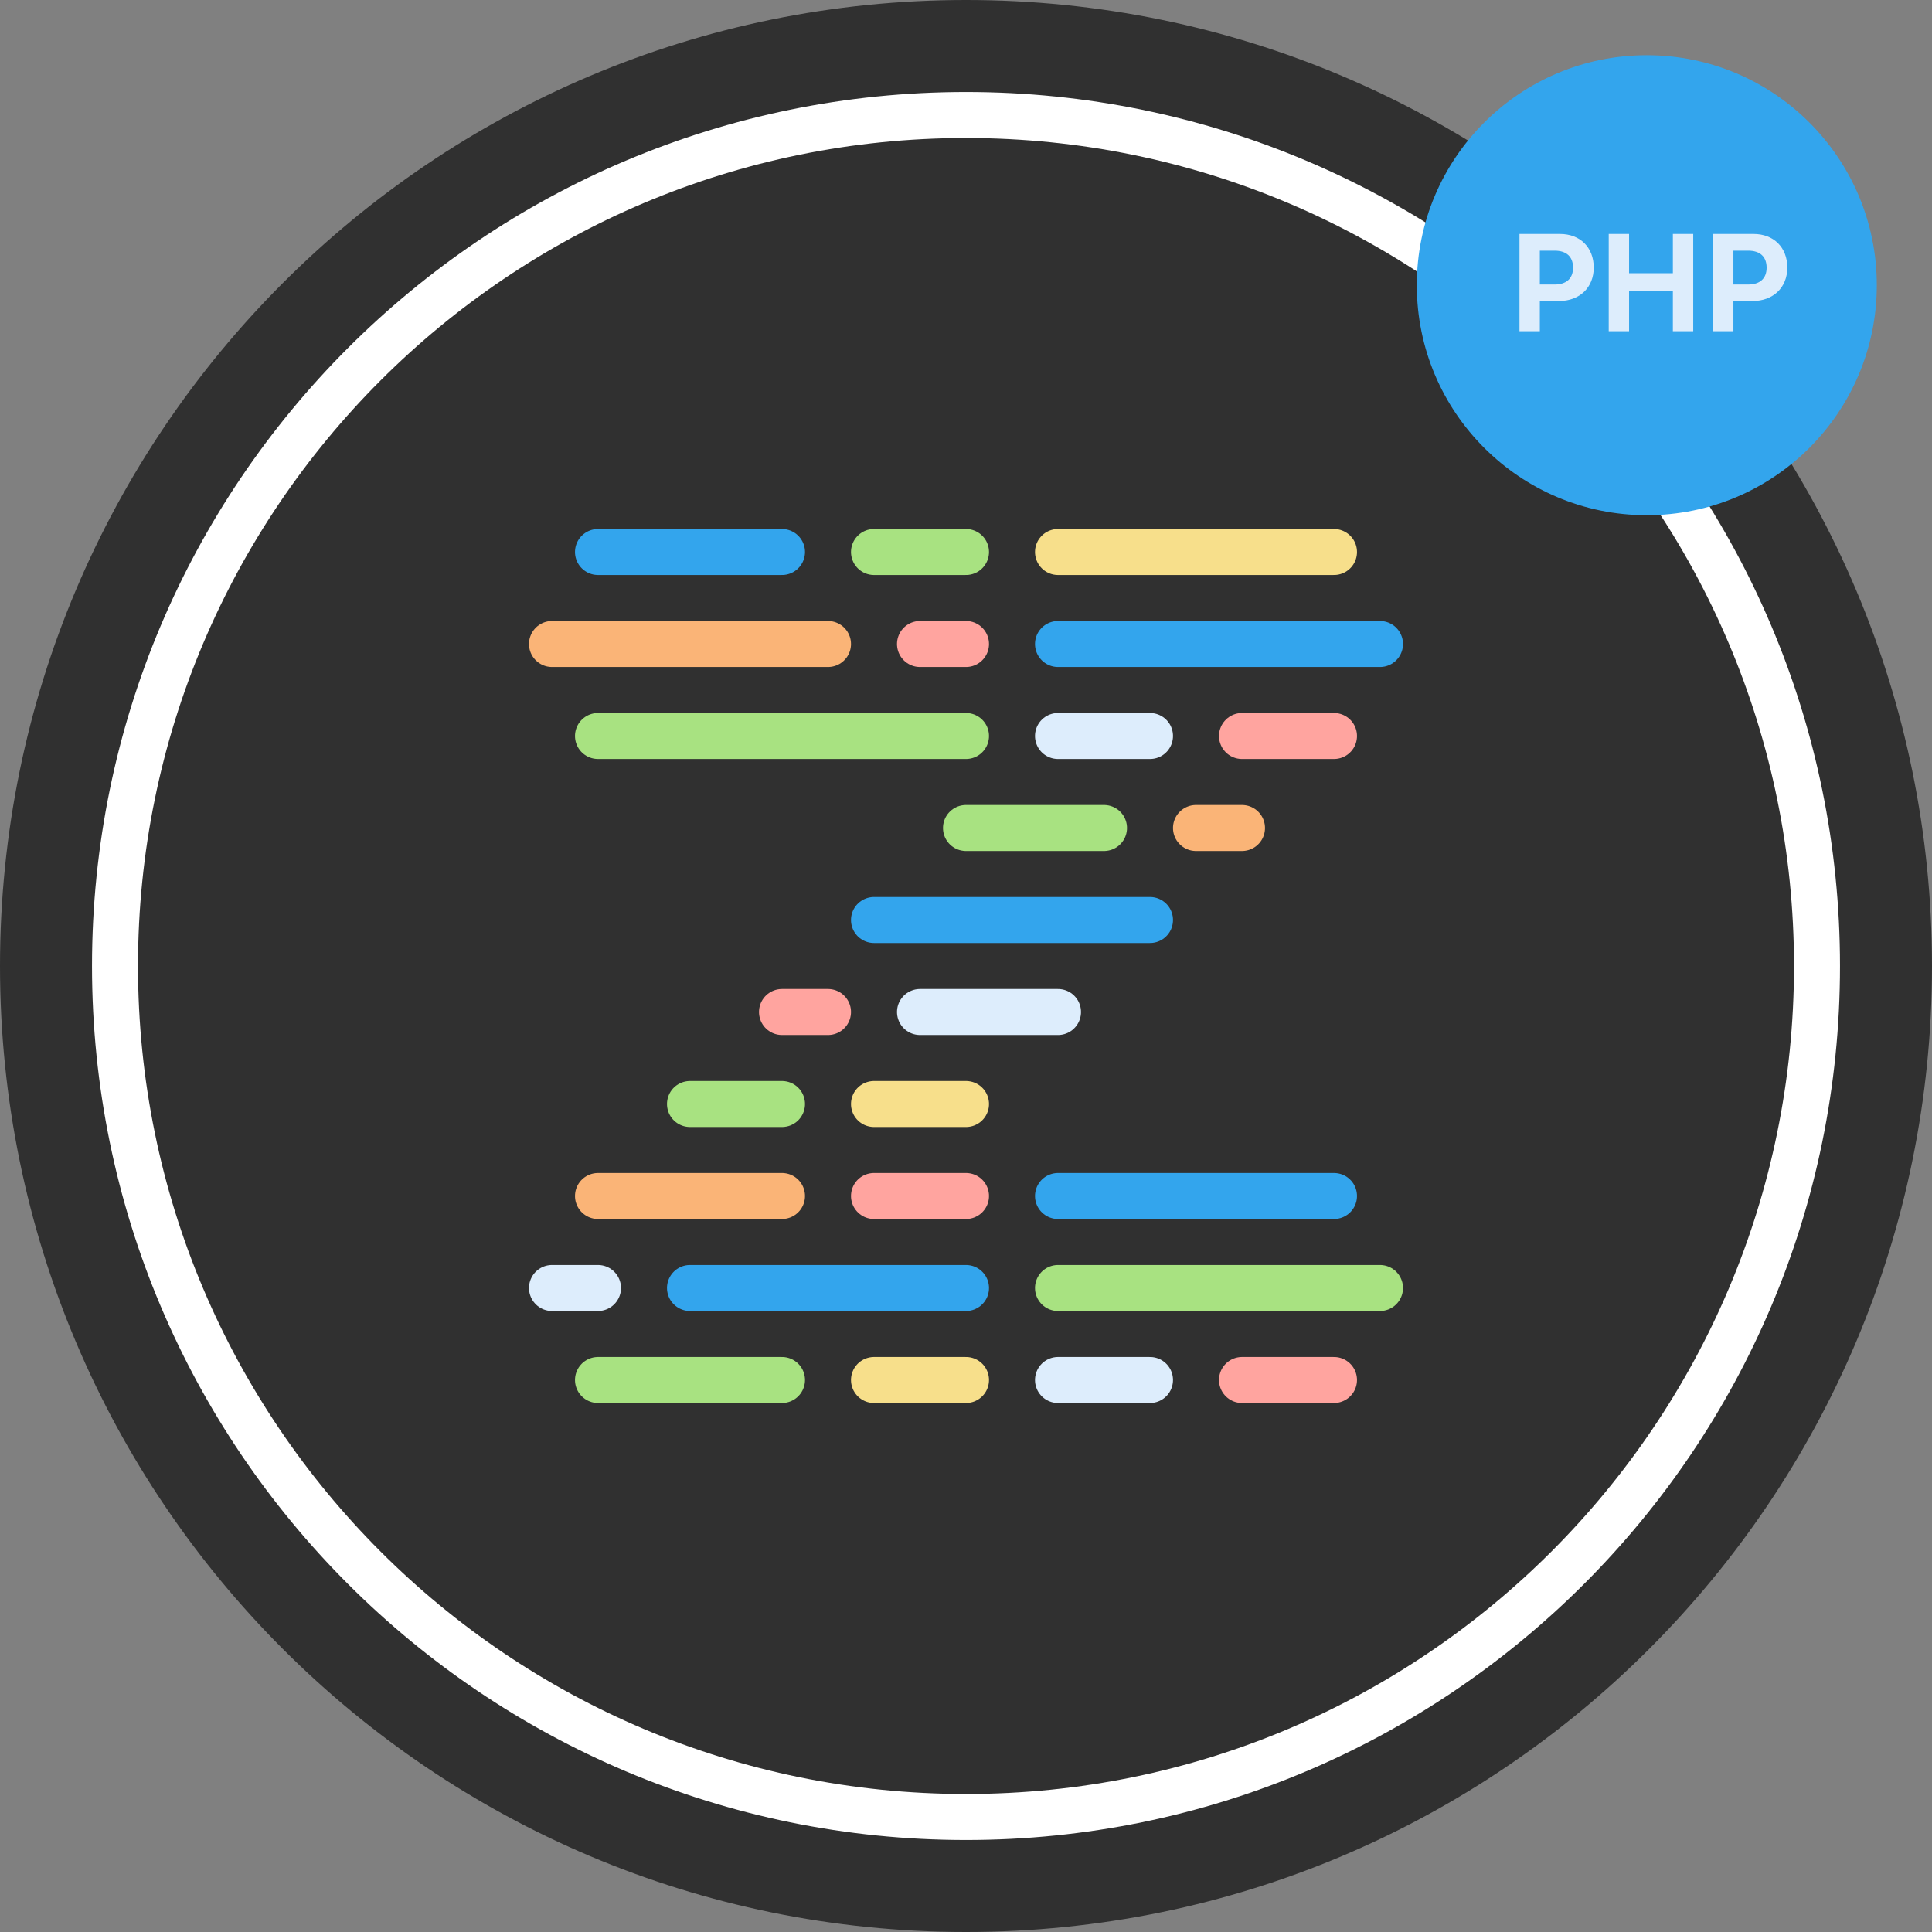 <?xml version="1.0" encoding="UTF-8" standalone="no"?>
<svg width="420px" height="420px" viewBox="0 0 420 420" version="1.1" xmlns="http://www.w3.org/2000/svg" xmlns:xlink="http://www.w3.org/1999/xlink">
    <rect x="0" y="0" width="420" height="420" fill="#808080" stroke="none"/>
    <!-- Generator: Sketch 39.1 (31720) - http://www.bohemiancoding.com/sketch -->
    <title>zan-logo</title>
    <desc>Created with Sketch.</desc>
    <defs></defs>
    <g id="Design" stroke="none" stroke-width="1" fill="none" fill-rule="evenodd">
        <g id="Normal">
            <g id="zan-logo">
                <g>
                    <g id="Background">
                        <path d="M210,420 C325.98,420 420,325.98 420,210 C420,94.02 325.98,0 210,0 C94.02,0 0,94.02 0,210 C0,325.98 94.02,420 210,420 Z" id="Oval" fill="#303030"></path>
                        <path d="M210,400 C314.934,400 400,314.934 400,210 C400,105.066 314.934,20 210,20 C105.066,20 20,105.066 20,210 C20,314.934 105.066,400 210,400 Z" id="Oval" fill="#FFFFFF"></path>
                        <path d="M210,390 C309.411,390 390,309.411 390,210 C390,110.589 309.411,30 210,30 C110.589,30 30,110.589 30,210 C30,309.411 110.589,390 210,390 Z" id="Oval" fill="#303030"></path>
                    </g>
                    <g id="PHP" transform="translate(308, 12)">
                        <path d="M50,100 C77.614,100 100,77.614 100,50 C100,22.386 77.614,0 50,0 C22.386,0 0,22.386 0,50 C0,77.614 22.386,100 50,100 Z" id="Oval" fill="#33A5ED"></path>
                        <path d="M22.322,38.862 L22.322,60 L26.746,60 L26.746,53.438 L30.921,53.438 C35.374,53.438 38.465,50.522 38.465,46.172 C38.465,41.777 35.491,38.862 31.14,38.862 L22.322,38.862 Z M26.746,42.495 L29.968,42.495 C32.517,42.495 33.968,43.784 33.968,46.187 C33.968,48.56 32.488,49.849 29.954,49.849 L26.746,49.849 L26.746,42.495 Z M60.092,60 L60.092,38.862 L55.668,38.862 L55.668,47.388 L46.146,47.388 L46.146,38.862 L41.723,38.862 L41.723,60 L46.146,60 L46.146,51.167 L55.668,51.167 L55.668,60 L60.092,60 Z M64.404,38.862 L64.404,60 L68.828,60 L68.828,53.438 L73.003,53.438 C77.456,53.438 80.547,50.522 80.547,46.172 C80.547,41.777 77.573,38.862 73.223,38.862 L64.404,38.862 Z M68.828,42.495 L72.051,42.495 C74.6,42.495 76.05,43.784 76.05,46.187 C76.05,48.56 74.57,49.849 72.036,49.849 L68.828,49.849 L68.828,42.495 Z" fill="#DDEDFC"></path>
                    </g>
                    <g id="Z" transform="translate(120, 119)" stroke-linecap="round">
                        <polyline id="Path" stroke="#303030" stroke-width="60" stroke-linejoin="round" points="20 22 160 22 20 162 160 162"></polyline>
                        <g id="—" transform="translate(0, 140)" stroke-width="10">
                            <path d="M10,1 L50,1" id="Line" stroke="#FAB477"></path>
                            <path d="M70,1 L90,1" id="Line" stroke="#FFA49F"></path>
                            <path d="M110,1 L170,1" id="Line" stroke="#33A5ED"></path>
                            <path d="M30,21 L90,21" id="Line" stroke="#33A5ED"></path>
                            <path d="M10,41 L50,41" id="Line" stroke="#A8E281"></path>
                            <path d="M70,41 L90,41" id="Line" stroke="#F7DF8B"></path>
                            <path d="M0,21 L10,21" id="Line" stroke="#DDEDFC"></path>
                            <path d="M150,41 L170,41" id="Line" stroke="#FFA49F"></path>
                            <path d="M110,21 L180,21" id="Line" stroke="#A8E281"></path>
                            <path d="M110,41 L130,41" id="Line" stroke="#DDEDFC"></path>
                        </g>
                        <g id="／" transform="translate(30, 60)" stroke-width="10">
                            <path d="M50,41 L80,41" id="Line" stroke="#DDEDFC"></path>
                            <path d="M40,21 L100,21" id="Line" stroke="#33A5ED"></path>
                            <path d="M60,1 L90,1" id="Line" stroke="#A8E281"></path>
                            <path d="M110,1 L120,1" id="Line" stroke="#FAB477"></path>
                            <path d="M20,41 L30,41" id="Line" stroke="#FFA49F"></path>
                            <path d="M0,61 L20,61" id="Line" stroke="#A8E281"></path>
                            <path d="M40,61 L60,61" id="Line" stroke="#F7DF8B"></path>
                        </g>
                        <g id="—" stroke-width="10">
                            <path d="M10,1 L50,1" id="Line" stroke="#33A5ED"></path>
                            <path d="M70,1 L90,1" id="Line" stroke="#A8E281"></path>
                            <path d="M110,1 L170,1" id="Line" stroke="#F7DF8B"></path>
                            <path d="M0,21 L60,21" id="Line" stroke="#FAB477"></path>
                            <path d="M10,41 L90,41" id="Line" stroke="#A8E281"></path>
                            <path d="M80,21 L90,21" id="Line" stroke="#FFA49F"></path>
                            <path d="M150,41 L170,41" id="Line" stroke="#FFA49F"></path>
                            <path d="M110,21 L180,21" id="Line" stroke="#33A5ED"></path>
                            <path d="M110,41 L130,41" id="Line" stroke="#DDEDFC"></path>
                        </g>
                    </g>
                </g>
            </g>
        </g>
    </g>
</svg>